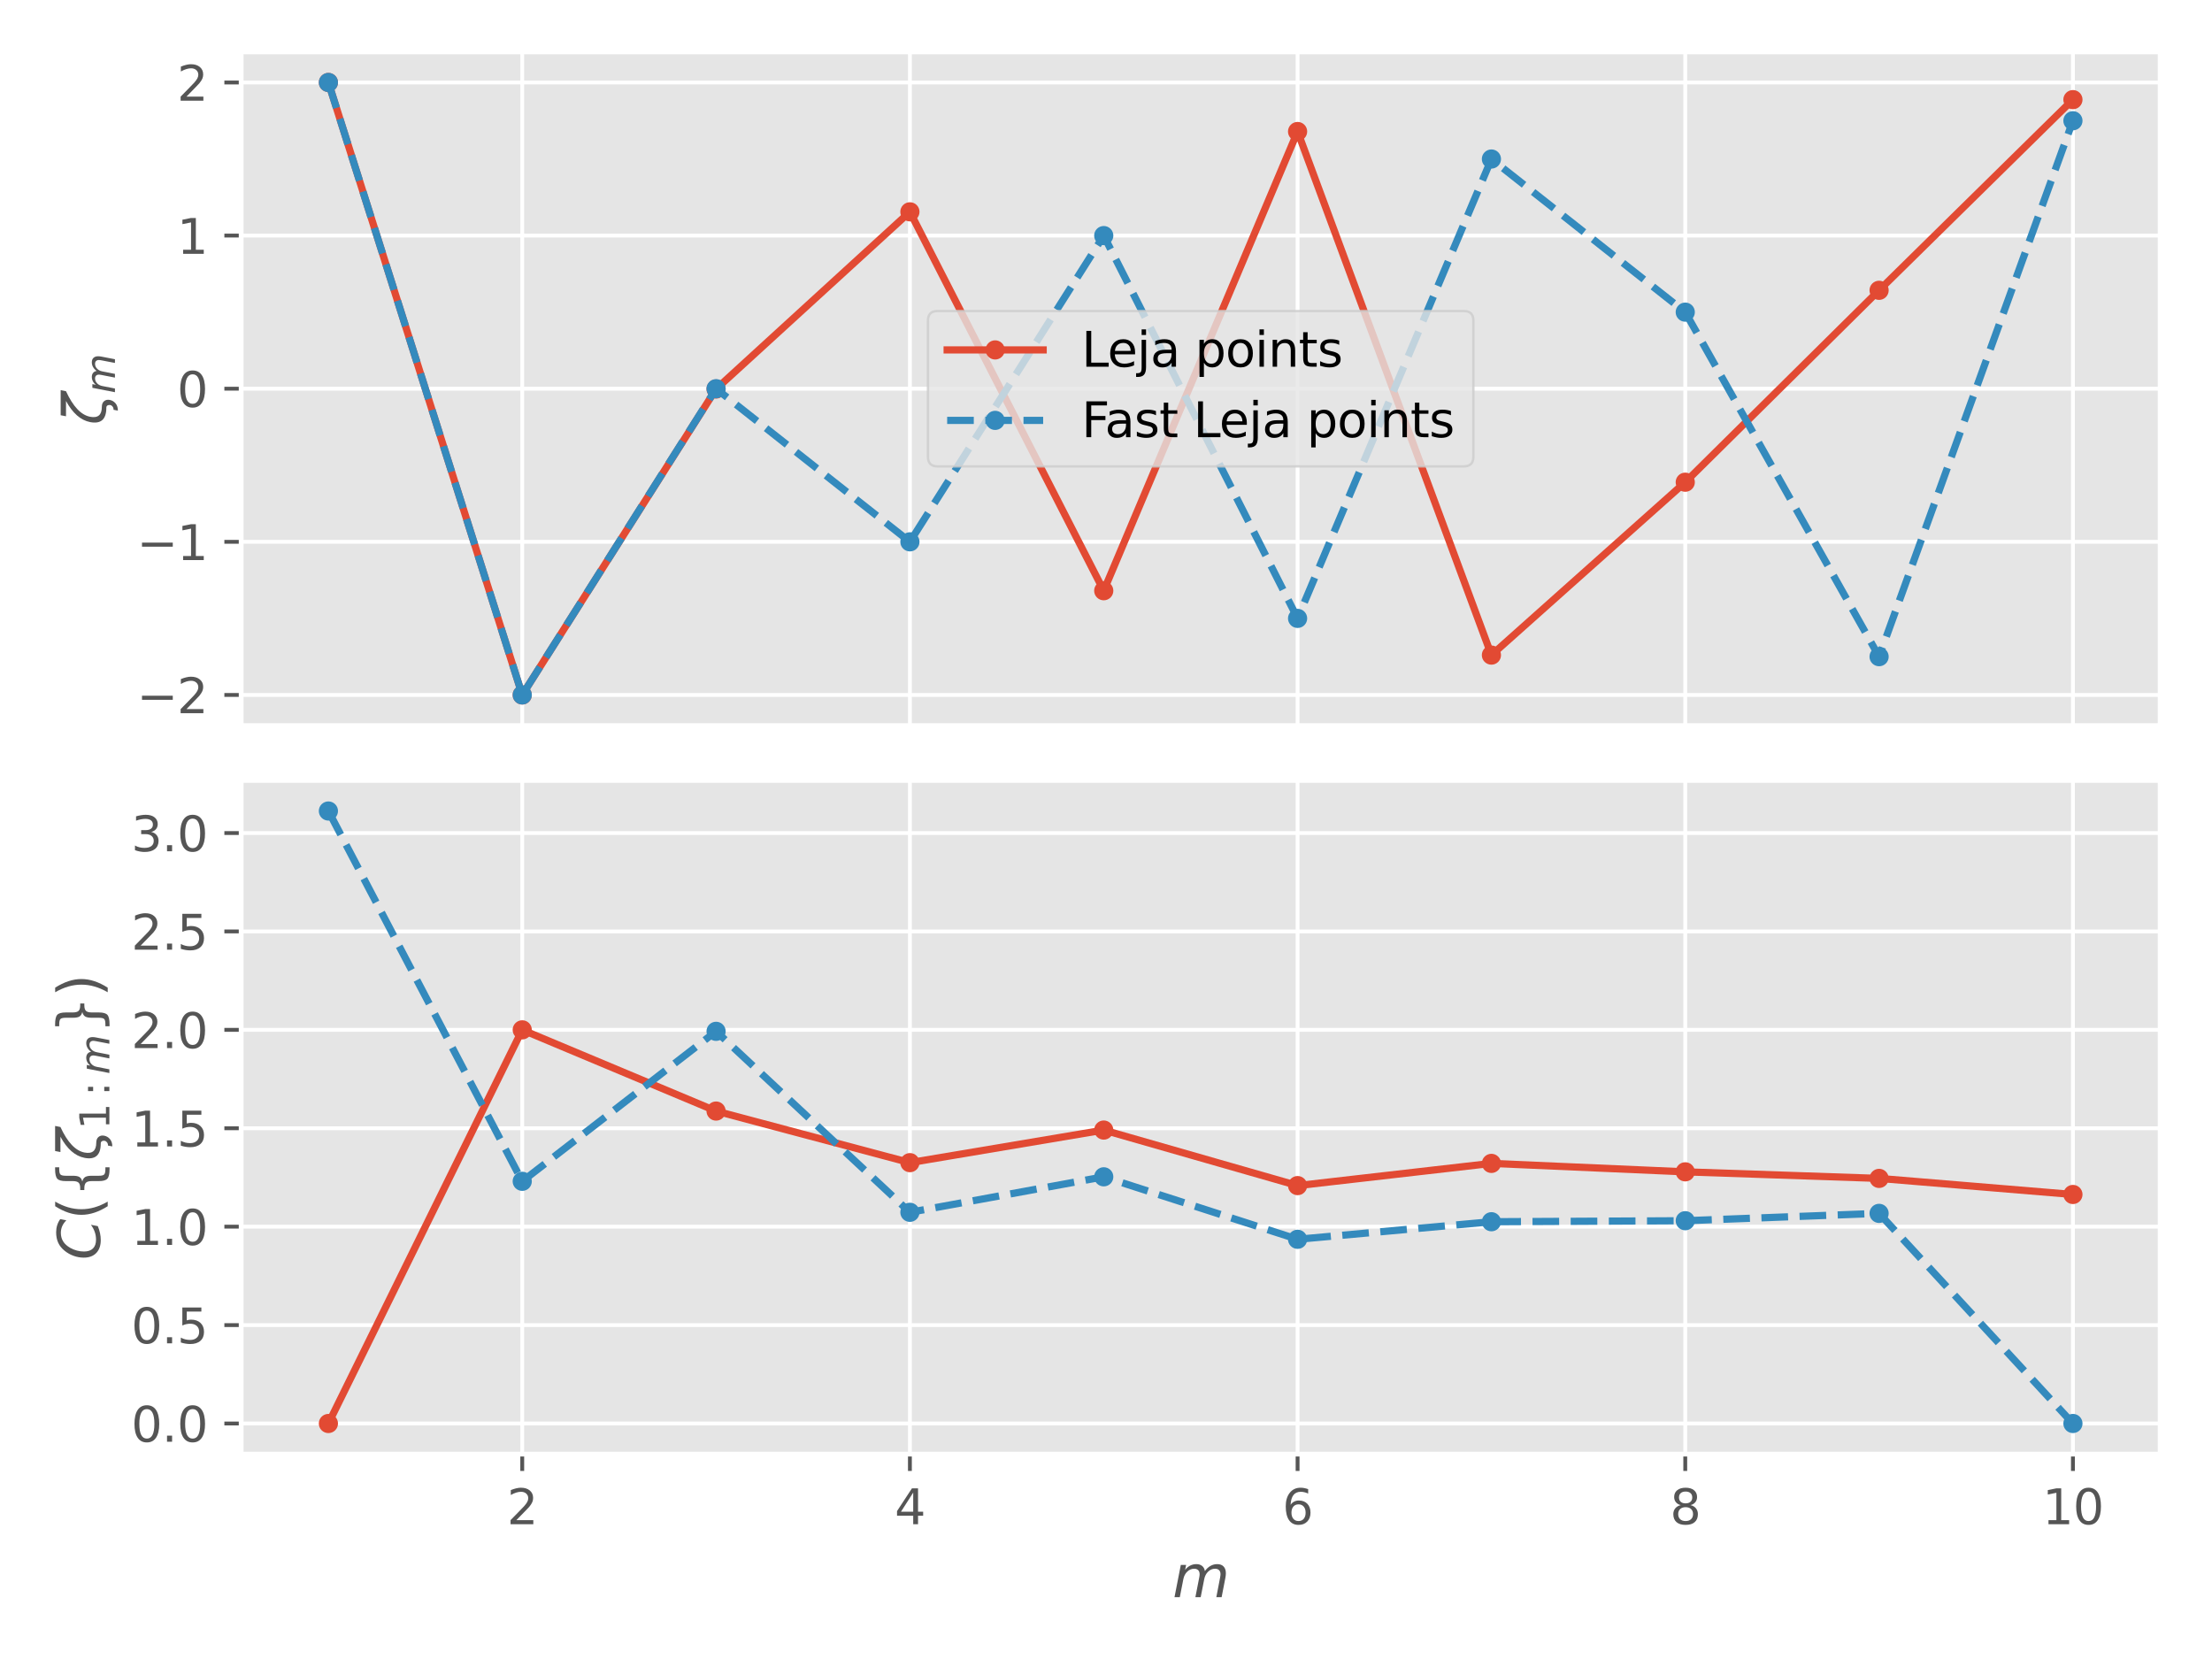 <?xml version="1.0" encoding="utf-8" standalone="no"?>
<!DOCTYPE svg PUBLIC "-//W3C//DTD SVG 1.1//EN"
  "http://www.w3.org/Graphics/SVG/1.1/DTD/svg11.dtd">
<svg xmlns:xlink="http://www.w3.org/1999/xlink" width="460.8pt" height="345.6pt" viewBox="0 0 460.8 345.6" xmlns="http://www.w3.org/2000/svg" version="1.1">
 <defs>
  <style type="text/css">*{stroke-linejoin: round; stroke-linecap: butt}</style>
 </defs>
 <g id="figure_1">
  <g id="patch_1">
   <path d="M 0 345.6 
L 460.8 345.6 
L 460.8 0 
L 0 0 
z
" style="fill: #ffffff"/>
  </g>
  <g id="axes_1">
   <g id="patch_2">
    <path d="M 50.24 151.149 
L 450 151.149 
L 450 10.8 
L 50.24 10.8 
z
" style="fill: #e5e5e5"/>
   </g>
   <g id="matplotlib.axis_1">
    <g id="xtick_1">
     <g id="line2d_1">
      <path d="M 108.791 151.149 
L 108.791 10.8 
" clip-path="url(#p5b02eaebc3)" style="fill: none; stroke: #ffffff; stroke-width: 0.8; stroke-linecap: square"/>
     </g>
    </g>
    <g id="xtick_2">
     <g id="line2d_2">
      <path d="M 189.55 151.149 
L 189.55 10.8 
" clip-path="url(#p5b02eaebc3)" style="fill: none; stroke: #ffffff; stroke-width: 0.8; stroke-linecap: square"/>
     </g>
    </g>
    <g id="xtick_3">
     <g id="line2d_3">
      <path d="M 270.31 151.149 
L 270.31 10.8 
" clip-path="url(#p5b02eaebc3)" style="fill: none; stroke: #ffffff; stroke-width: 0.8; stroke-linecap: square"/>
     </g>
    </g>
    <g id="xtick_4">
     <g id="line2d_4">
      <path d="M 351.069 151.149 
L 351.069 10.8 
" clip-path="url(#p5b02eaebc3)" style="fill: none; stroke: #ffffff; stroke-width: 0.8; stroke-linecap: square"/>
     </g>
    </g>
    <g id="xtick_5">
     <g id="line2d_5">
      <path d="M 431.829 151.149 
L 431.829 10.8 
" clip-path="url(#p5b02eaebc3)" style="fill: none; stroke: #ffffff; stroke-width: 0.8; stroke-linecap: square"/>
     </g>
    </g>
   </g>
   <g id="matplotlib.axis_2">
    <g id="ytick_1">
     <g id="line2d_6">
      <path d="M 50.24 144.77 
L 450 144.77 
" clip-path="url(#p5b02eaebc3)" style="fill: none; stroke: #ffffff; stroke-width: 0.8; stroke-linecap: square"/>
     </g>
     <g id="line2d_7">
      <defs>
       <path id="m97dee95419" d="M 0 0 
L -3.5 0 
" style="stroke: #555555; stroke-width: 0.8"/>
      </defs>
      <g>
       <use xlink:href="#m97dee95419" x="50.24" y="144.77" style="fill: #555555; stroke: #555555; stroke-width: 0.8"/>
      </g>
     </g>
     <g id="text_1">
      <!-- −2 -->
      <g style="fill: #555555" transform="translate(28.498 148.569)scale(0.1 -0.1)">
       <defs>
        <path id="DejaVuSans-2212" d="M 678 2272 
L 4684 2272 
L 4684 1741 
L 678 1741 
L 678 2272 
z
" transform="scale(0.016)"/>
        <path id="DejaVuSans-32" d="M 1228 531 
L 3431 531 
L 3431 0 
L 469 0 
L 469 531 
Q 828 903 1448 1529 
Q 2069 2156 2228 2338 
Q 2531 2678 2651 2914 
Q 2772 3150 2772 3378 
Q 2772 3750 2511 3984 
Q 2250 4219 1831 4219 
Q 1534 4219 1204 4116 
Q 875 4013 500 3803 
L 500 4441 
Q 881 4594 1212 4672 
Q 1544 4750 1819 4750 
Q 2544 4750 2975 4387 
Q 3406 4025 3406 3419 
Q 3406 3131 3298 2873 
Q 3191 2616 2906 2266 
Q 2828 2175 2409 1742 
Q 1991 1309 1228 531 
z
" transform="scale(0.016)"/>
       </defs>
       <use xlink:href="#DejaVuSans-2212"/>
       <use xlink:href="#DejaVuSans-32" x="83.789"/>
      </g>
     </g>
    </g>
    <g id="ytick_2">
     <g id="line2d_8">
      <path d="M 50.24 112.872 
L 450 112.872 
" clip-path="url(#p5b02eaebc3)" style="fill: none; stroke: #ffffff; stroke-width: 0.8; stroke-linecap: square"/>
     </g>
     <g id="line2d_9">
      <g>
       <use xlink:href="#m97dee95419" x="50.24" y="112.872" style="fill: #555555; stroke: #555555; stroke-width: 0.8"/>
      </g>
     </g>
     <g id="text_2">
      <!-- −1 -->
      <g style="fill: #555555" transform="translate(28.498 116.671)scale(0.1 -0.1)">
       <defs>
        <path id="DejaVuSans-31" d="M 794 531 
L 1825 531 
L 1825 4091 
L 703 3866 
L 703 4441 
L 1819 4666 
L 2450 4666 
L 2450 531 
L 3481 531 
L 3481 0 
L 794 0 
L 794 531 
z
" transform="scale(0.016)"/>
       </defs>
       <use xlink:href="#DejaVuSans-2212"/>
       <use xlink:href="#DejaVuSans-31" x="83.789"/>
      </g>
     </g>
    </g>
    <g id="ytick_3">
     <g id="line2d_10">
      <path d="M 50.24 80.975 
L 450 80.975 
" clip-path="url(#p5b02eaebc3)" style="fill: none; stroke: #ffffff; stroke-width: 0.8; stroke-linecap: square"/>
     </g>
     <g id="line2d_11">
      <g>
       <use xlink:href="#m97dee95419" x="50.24" y="80.975" style="fill: #555555; stroke: #555555; stroke-width: 0.8"/>
      </g>
     </g>
     <g id="text_3">
      <!-- 0 -->
      <g style="fill: #555555" transform="translate(36.877 84.774)scale(0.1 -0.1)">
       <defs>
        <path id="DejaVuSans-30" d="M 2034 4250 
Q 1547 4250 1301 3770 
Q 1056 3291 1056 2328 
Q 1056 1369 1301 889 
Q 1547 409 2034 409 
Q 2525 409 2770 889 
Q 3016 1369 3016 2328 
Q 3016 3291 2770 3770 
Q 2525 4250 2034 4250 
z
M 2034 4750 
Q 2819 4750 3233 4129 
Q 3647 3509 3647 2328 
Q 3647 1150 3233 529 
Q 2819 -91 2034 -91 
Q 1250 -91 836 529 
Q 422 1150 422 2328 
Q 422 3509 836 4129 
Q 1250 4750 2034 4750 
z
" transform="scale(0.016)"/>
       </defs>
       <use xlink:href="#DejaVuSans-30"/>
      </g>
     </g>
    </g>
    <g id="ytick_4">
     <g id="line2d_12">
      <path d="M 50.24 49.077 
L 450 49.077 
" clip-path="url(#p5b02eaebc3)" style="fill: none; stroke: #ffffff; stroke-width: 0.8; stroke-linecap: square"/>
     </g>
     <g id="line2d_13">
      <g>
       <use xlink:href="#m97dee95419" x="50.24" y="49.077" style="fill: #555555; stroke: #555555; stroke-width: 0.8"/>
      </g>
     </g>
     <g id="text_4">
      <!-- 1 -->
      <g style="fill: #555555" transform="translate(36.877 52.876)scale(0.1 -0.1)">
       <use xlink:href="#DejaVuSans-31"/>
      </g>
     </g>
    </g>
    <g id="ytick_5">
     <g id="line2d_14">
      <path d="M 50.24 17.18 
L 450 17.18 
" clip-path="url(#p5b02eaebc3)" style="fill: none; stroke: #ffffff; stroke-width: 0.8; stroke-linecap: square"/>
     </g>
     <g id="line2d_15">
      <g>
       <use xlink:href="#m97dee95419" x="50.24" y="17.18" style="fill: #555555; stroke: #555555; stroke-width: 0.8"/>
      </g>
     </g>
     <g id="text_5">
      <!-- 2 -->
      <g style="fill: #555555" transform="translate(36.877 20.979)scale(0.1 -0.1)">
       <use xlink:href="#DejaVuSans-32"/>
      </g>
     </g>
    </g>
    <g id="text_6">
     <!-- $\zeta_m$ -->
     <g style="fill: #555555" transform="translate(21.978 88.535)rotate(-90)scale(0.12 -0.12)">
      <defs>
       <path id="DejaVuSans-Oblique-3b6" d="M 1966 397 
Q 2378 394 2578 159 
Q 2794 -88 2722 -463 
Q 2650 -822 2372 -1072 
Q 2069 -1344 1559 -1344 
Q 1606 -1109 1650 -872 
Q 1863 -888 2022 -750 
Q 2144 -641 2166 -525 
Q 2197 -359 2125 -222 
Q 2050 -91 1872 -91 
Q -22 -91 316 1669 
Q 616 3206 2609 4284 
L 947 4284 
L 1059 4863 
L 3778 4863 
L 3666 4284 
Q 1181 3147 894 1669 
Q 647 397 1966 397 
z
" transform="scale(0.016)"/>
       <path id="DejaVuSans-Oblique-6d" d="M 5747 2113 
L 5338 0 
L 4763 0 
L 5166 2094 
Q 5191 2228 5203 2325 
Q 5216 2422 5216 2491 
Q 5216 2772 5059 2928 
Q 4903 3084 4622 3084 
Q 4203 3084 3875 2770 
Q 3547 2456 3450 1953 
L 3066 0 
L 2491 0 
L 2900 2094 
Q 2925 2209 2937 2307 
Q 2950 2406 2950 2484 
Q 2950 2769 2794 2926 
Q 2638 3084 2363 3084 
Q 1938 3084 1609 2770 
Q 1281 2456 1184 1953 
L 800 0 
L 225 0 
L 909 3500 
L 1484 3500 
L 1375 2956 
Q 1609 3263 1923 3423 
Q 2238 3584 2597 3584 
Q 2978 3584 3223 3384 
Q 3469 3184 3519 2828 
Q 3781 3197 4126 3390 
Q 4472 3584 4856 3584 
Q 5306 3584 5551 3325 
Q 5797 3066 5797 2591 
Q 5797 2488 5784 2364 
Q 5772 2241 5747 2113 
z
" transform="scale(0.016)"/>
      </defs>
      <use xlink:href="#DejaVuSans-Oblique-3b6" transform="translate(0 0.016)"/>
      <use xlink:href="#DejaVuSans-Oblique-6d" transform="translate(54.395 -16.391)scale(0.7)"/>
     </g>
    </g>
   </g>
   <g id="line2d_16">
    <path d="M 68.411 17.18 
L 108.791 144.77 
L 149.171 81.038 
L 189.55 44.128 
L 229.93 123.058 
L 270.31 27.397 
L 310.69 136.468 
L 351.069 100.452 
L 391.449 60.476 
L 431.829 20.756 
" clip-path="url(#p5b02eaebc3)" style="fill: none; stroke: #e24a33; stroke-width: 1.5; stroke-linecap: square"/>
    <defs>
     <path id="m527854b72c" d="M 0 1.5 
C 0.398 1.5 0.779 1.342 1.061 1.061 
C 1.342 0.779 1.5 0.398 1.5 0 
C 1.5 -0.398 1.342 -0.779 1.061 -1.061 
C 0.779 -1.342 0.398 -1.5 0 -1.5 
C -0.398 -1.5 -0.779 -1.342 -1.061 -1.061 
C -1.342 -0.779 -1.5 -0.398 -1.5 0 
C -1.5 0.398 -1.342 0.779 -1.061 1.061 
C -0.779 1.342 -0.398 1.5 0 1.5 
z
" style="stroke: #e24a33"/>
    </defs>
    <g clip-path="url(#p5b02eaebc3)">
     <use xlink:href="#m527854b72c" x="68.411" y="17.18" style="fill: #e24a33; stroke: #e24a33"/>
     <use xlink:href="#m527854b72c" x="108.791" y="144.77" style="fill: #e24a33; stroke: #e24a33"/>
     <use xlink:href="#m527854b72c" x="149.171" y="81.038" style="fill: #e24a33; stroke: #e24a33"/>
     <use xlink:href="#m527854b72c" x="189.55" y="44.128" style="fill: #e24a33; stroke: #e24a33"/>
     <use xlink:href="#m527854b72c" x="229.93" y="123.058" style="fill: #e24a33; stroke: #e24a33"/>
     <use xlink:href="#m527854b72c" x="270.31" y="27.397" style="fill: #e24a33; stroke: #e24a33"/>
     <use xlink:href="#m527854b72c" x="310.69" y="136.468" style="fill: #e24a33; stroke: #e24a33"/>
     <use xlink:href="#m527854b72c" x="351.069" y="100.452" style="fill: #e24a33; stroke: #e24a33"/>
     <use xlink:href="#m527854b72c" x="391.449" y="60.476" style="fill: #e24a33; stroke: #e24a33"/>
     <use xlink:href="#m527854b72c" x="431.829" y="20.756" style="fill: #e24a33; stroke: #e24a33"/>
    </g>
   </g>
   <g id="line2d_17">
    <path d="M 68.411 17.18 
L 108.791 144.77 
L 149.171 80.975 
L 189.55 112.872 
L 229.93 49.077 
L 270.31 128.821 
L 310.69 33.128 
L 351.069 65.026 
L 391.449 136.795 
L 431.829 25.154 
" clip-path="url(#p5b02eaebc3)" style="fill: none; stroke-dasharray: 5.55,2.4; stroke-dashoffset: 0; stroke: #348abd; stroke-width: 1.5"/>
    <defs>
     <path id="mf2284a9468" d="M 0 1.5 
C 0.398 1.5 0.779 1.342 1.061 1.061 
C 1.342 0.779 1.5 0.398 1.5 0 
C 1.5 -0.398 1.342 -0.779 1.061 -1.061 
C 0.779 -1.342 0.398 -1.5 0 -1.5 
C -0.398 -1.5 -0.779 -1.342 -1.061 -1.061 
C -1.342 -0.779 -1.5 -0.398 -1.5 0 
C -1.5 0.398 -1.342 0.779 -1.061 1.061 
C -0.779 1.342 -0.398 1.5 0 1.5 
z
" style="stroke: #348abd"/>
    </defs>
    <g clip-path="url(#p5b02eaebc3)">
     <use xlink:href="#mf2284a9468" x="68.411" y="17.18" style="fill: #348abd; stroke: #348abd"/>
     <use xlink:href="#mf2284a9468" x="108.791" y="144.77" style="fill: #348abd; stroke: #348abd"/>
     <use xlink:href="#mf2284a9468" x="149.171" y="80.975" style="fill: #348abd; stroke: #348abd"/>
     <use xlink:href="#mf2284a9468" x="189.55" y="112.872" style="fill: #348abd; stroke: #348abd"/>
     <use xlink:href="#mf2284a9468" x="229.93" y="49.077" style="fill: #348abd; stroke: #348abd"/>
     <use xlink:href="#mf2284a9468" x="270.31" y="128.821" style="fill: #348abd; stroke: #348abd"/>
     <use xlink:href="#mf2284a9468" x="310.69" y="33.128" style="fill: #348abd; stroke: #348abd"/>
     <use xlink:href="#mf2284a9468" x="351.069" y="65.026" style="fill: #348abd; stroke: #348abd"/>
     <use xlink:href="#mf2284a9468" x="391.449" y="136.795" style="fill: #348abd; stroke: #348abd"/>
     <use xlink:href="#mf2284a9468" x="431.829" y="25.154" style="fill: #348abd; stroke: #348abd"/>
    </g>
   </g>
   <g id="patch_3">
    <path d="M 50.24 151.149 
L 50.24 10.8 
" style="fill: none; stroke: #ffffff; stroke-linejoin: miter; stroke-linecap: square"/>
   </g>
   <g id="patch_4">
    <path d="M 450 151.149 
L 450 10.8 
" style="fill: none; stroke: #ffffff; stroke-linejoin: miter; stroke-linecap: square"/>
   </g>
   <g id="patch_5">
    <path d="M 50.24 151.149 
L 450 151.149 
" style="fill: none; stroke: #ffffff; stroke-linejoin: miter; stroke-linecap: square"/>
   </g>
   <g id="patch_6">
    <path d="M 50.24 10.8 
L 450 10.8 
" style="fill: none; stroke: #ffffff; stroke-linejoin: miter; stroke-linecap: square"/>
   </g>
   <g id="legend_1">
    <g id="patch_7">
     <path d="M 195.309 97.153 
L 304.931 97.153 
Q 306.931 97.153 306.931 95.153 
L 306.931 66.796 
Q 306.931 64.796 304.931 64.796 
L 195.309 64.796 
Q 193.309 64.796 193.309 66.796 
L 193.309 95.153 
Q 193.309 97.153 195.309 97.153 
z
" style="fill: #e5e5e5; opacity: 0.8; stroke: #cccccc; stroke-width: 0.5; stroke-linejoin: miter"/>
    </g>
    <g id="line2d_18">
     <path d="M 197.309 72.895 
L 207.309 72.895 
L 217.309 72.895 
" style="fill: none; stroke: #e24a33; stroke-width: 1.5; stroke-linecap: square"/>
     <g>
      <use xlink:href="#m527854b72c" x="207.309" y="72.895" style="fill: #e24a33; stroke: #e24a33"/>
     </g>
    </g>
    <g id="text_7">
     <!-- Leja points -->
     <g transform="translate(225.309 76.395)scale(0.1 -0.1)">
      <defs>
       <path id="DejaVuSans-4c" d="M 628 4666 
L 1259 4666 
L 1259 531 
L 3531 531 
L 3531 0 
L 628 0 
L 628 4666 
z
" transform="scale(0.016)"/>
       <path id="DejaVuSans-65" d="M 3597 1894 
L 3597 1613 
L 953 1613 
Q 991 1019 1311 708 
Q 1631 397 2203 397 
Q 2534 397 2845 478 
Q 3156 559 3463 722 
L 3463 178 
Q 3153 47 2828 -22 
Q 2503 -91 2169 -91 
Q 1331 -91 842 396 
Q 353 884 353 1716 
Q 353 2575 817 3079 
Q 1281 3584 2069 3584 
Q 2775 3584 3186 3129 
Q 3597 2675 3597 1894 
z
M 3022 2063 
Q 3016 2534 2758 2815 
Q 2500 3097 2075 3097 
Q 1594 3097 1305 2825 
Q 1016 2553 972 2059 
L 3022 2063 
z
" transform="scale(0.016)"/>
       <path id="DejaVuSans-6a" d="M 603 3500 
L 1178 3500 
L 1178 -63 
Q 1178 -731 923 -1031 
Q 669 -1331 103 -1331 
L -116 -1331 
L -116 -844 
L 38 -844 
Q 366 -844 484 -692 
Q 603 -541 603 -63 
L 603 3500 
z
M 603 4863 
L 1178 4863 
L 1178 4134 
L 603 4134 
L 603 4863 
z
" transform="scale(0.016)"/>
       <path id="DejaVuSans-61" d="M 2194 1759 
Q 1497 1759 1228 1600 
Q 959 1441 959 1056 
Q 959 750 1161 570 
Q 1363 391 1709 391 
Q 2188 391 2477 730 
Q 2766 1069 2766 1631 
L 2766 1759 
L 2194 1759 
z
M 3341 1997 
L 3341 0 
L 2766 0 
L 2766 531 
Q 2569 213 2275 61 
Q 1981 -91 1556 -91 
Q 1019 -91 701 211 
Q 384 513 384 1019 
Q 384 1609 779 1909 
Q 1175 2209 1959 2209 
L 2766 2209 
L 2766 2266 
Q 2766 2663 2505 2880 
Q 2244 3097 1772 3097 
Q 1472 3097 1187 3025 
Q 903 2953 641 2809 
L 641 3341 
Q 956 3463 1253 3523 
Q 1550 3584 1831 3584 
Q 2591 3584 2966 3190 
Q 3341 2797 3341 1997 
z
" transform="scale(0.016)"/>
       <path id="DejaVuSans-20" transform="scale(0.016)"/>
       <path id="DejaVuSans-70" d="M 1159 525 
L 1159 -1331 
L 581 -1331 
L 581 3500 
L 1159 3500 
L 1159 2969 
Q 1341 3281 1617 3432 
Q 1894 3584 2278 3584 
Q 2916 3584 3314 3078 
Q 3713 2572 3713 1747 
Q 3713 922 3314 415 
Q 2916 -91 2278 -91 
Q 1894 -91 1617 61 
Q 1341 213 1159 525 
z
M 3116 1747 
Q 3116 2381 2855 2742 
Q 2594 3103 2138 3103 
Q 1681 3103 1420 2742 
Q 1159 2381 1159 1747 
Q 1159 1113 1420 752 
Q 1681 391 2138 391 
Q 2594 391 2855 752 
Q 3116 1113 3116 1747 
z
" transform="scale(0.016)"/>
       <path id="DejaVuSans-6f" d="M 1959 3097 
Q 1497 3097 1228 2736 
Q 959 2375 959 1747 
Q 959 1119 1226 758 
Q 1494 397 1959 397 
Q 2419 397 2687 759 
Q 2956 1122 2956 1747 
Q 2956 2369 2687 2733 
Q 2419 3097 1959 3097 
z
M 1959 3584 
Q 2709 3584 3137 3096 
Q 3566 2609 3566 1747 
Q 3566 888 3137 398 
Q 2709 -91 1959 -91 
Q 1206 -91 779 398 
Q 353 888 353 1747 
Q 353 2609 779 3096 
Q 1206 3584 1959 3584 
z
" transform="scale(0.016)"/>
       <path id="DejaVuSans-69" d="M 603 3500 
L 1178 3500 
L 1178 0 
L 603 0 
L 603 3500 
z
M 603 4863 
L 1178 4863 
L 1178 4134 
L 603 4134 
L 603 4863 
z
" transform="scale(0.016)"/>
       <path id="DejaVuSans-6e" d="M 3513 2113 
L 3513 0 
L 2938 0 
L 2938 2094 
Q 2938 2591 2744 2837 
Q 2550 3084 2163 3084 
Q 1697 3084 1428 2787 
Q 1159 2491 1159 1978 
L 1159 0 
L 581 0 
L 581 3500 
L 1159 3500 
L 1159 2956 
Q 1366 3272 1645 3428 
Q 1925 3584 2291 3584 
Q 2894 3584 3203 3211 
Q 3513 2838 3513 2113 
z
" transform="scale(0.016)"/>
       <path id="DejaVuSans-74" d="M 1172 4494 
L 1172 3500 
L 2356 3500 
L 2356 3053 
L 1172 3053 
L 1172 1153 
Q 1172 725 1289 603 
Q 1406 481 1766 481 
L 2356 481 
L 2356 0 
L 1766 0 
Q 1100 0 847 248 
Q 594 497 594 1153 
L 594 3053 
L 172 3053 
L 172 3500 
L 594 3500 
L 594 4494 
L 1172 4494 
z
" transform="scale(0.016)"/>
       <path id="DejaVuSans-73" d="M 2834 3397 
L 2834 2853 
Q 2591 2978 2328 3040 
Q 2066 3103 1784 3103 
Q 1356 3103 1142 2972 
Q 928 2841 928 2578 
Q 928 2378 1081 2264 
Q 1234 2150 1697 2047 
L 1894 2003 
Q 2506 1872 2764 1633 
Q 3022 1394 3022 966 
Q 3022 478 2636 193 
Q 2250 -91 1575 -91 
Q 1294 -91 989 -36 
Q 684 19 347 128 
L 347 722 
Q 666 556 975 473 
Q 1284 391 1588 391 
Q 1994 391 2212 530 
Q 2431 669 2431 922 
Q 2431 1156 2273 1281 
Q 2116 1406 1581 1522 
L 1381 1569 
Q 847 1681 609 1914 
Q 372 2147 372 2553 
Q 372 3047 722 3315 
Q 1072 3584 1716 3584 
Q 2034 3584 2315 3537 
Q 2597 3491 2834 3397 
z
" transform="scale(0.016)"/>
      </defs>
      <use xlink:href="#DejaVuSans-4c"/>
      <use xlink:href="#DejaVuSans-65" x="53.963"/>
      <use xlink:href="#DejaVuSans-6a" x="115.486"/>
      <use xlink:href="#DejaVuSans-61" x="143.27"/>
      <use xlink:href="#DejaVuSans-20" x="204.549"/>
      <use xlink:href="#DejaVuSans-70" x="236.336"/>
      <use xlink:href="#DejaVuSans-6f" x="299.812"/>
      <use xlink:href="#DejaVuSans-69" x="360.994"/>
      <use xlink:href="#DejaVuSans-6e" x="388.777"/>
      <use xlink:href="#DejaVuSans-74" x="452.156"/>
      <use xlink:href="#DejaVuSans-73" x="491.365"/>
     </g>
    </g>
    <g id="line2d_19">
     <path d="M 197.309 87.573 
L 207.309 87.573 
L 217.309 87.573 
" style="fill: none; stroke-dasharray: 5.55,2.4; stroke-dashoffset: 0; stroke: #348abd; stroke-width: 1.5"/>
     <g>
      <use xlink:href="#mf2284a9468" x="207.309" y="87.573" style="fill: #348abd; stroke: #348abd"/>
     </g>
    </g>
    <g id="text_8">
     <!-- Fast Leja points -->
     <g transform="translate(225.309 91.073)scale(0.1 -0.1)">
      <defs>
       <path id="DejaVuSans-46" d="M 628 4666 
L 3309 4666 
L 3309 4134 
L 1259 4134 
L 1259 2759 
L 3109 2759 
L 3109 2228 
L 1259 2228 
L 1259 0 
L 628 0 
L 628 4666 
z
" transform="scale(0.016)"/>
      </defs>
      <use xlink:href="#DejaVuSans-46"/>
      <use xlink:href="#DejaVuSans-61" x="48.395"/>
      <use xlink:href="#DejaVuSans-73" x="109.674"/>
      <use xlink:href="#DejaVuSans-74" x="161.773"/>
      <use xlink:href="#DejaVuSans-20" x="200.982"/>
      <use xlink:href="#DejaVuSans-4c" x="232.77"/>
      <use xlink:href="#DejaVuSans-65" x="286.732"/>
      <use xlink:href="#DejaVuSans-6a" x="348.256"/>
      <use xlink:href="#DejaVuSans-61" x="376.039"/>
      <use xlink:href="#DejaVuSans-20" x="437.318"/>
      <use xlink:href="#DejaVuSans-70" x="469.105"/>
      <use xlink:href="#DejaVuSans-6f" x="532.582"/>
      <use xlink:href="#DejaVuSans-69" x="593.764"/>
      <use xlink:href="#DejaVuSans-6e" x="621.547"/>
      <use xlink:href="#DejaVuSans-74" x="684.926"/>
      <use xlink:href="#DejaVuSans-73" x="724.135"/>
     </g>
    </g>
   </g>
  </g>
  <g id="axes_2">
   <g id="patch_8">
    <path d="M 50.24 302.92 
L 450 302.92 
L 450 162.571 
L 50.24 162.571 
z
" style="fill: #e5e5e5"/>
   </g>
   <g id="matplotlib.axis_3">
    <g id="xtick_6">
     <g id="line2d_20">
      <path d="M 108.791 302.92 
L 108.791 162.571 
" clip-path="url(#p24e29097f4)" style="fill: none; stroke: #ffffff; stroke-width: 0.8; stroke-linecap: square"/>
     </g>
     <g id="line2d_21">
      <defs>
       <path id="m7c0c7c9c6a" d="M 0 0 
L 0 3.5 
" style="stroke: #555555; stroke-width: 0.8"/>
      </defs>
      <g>
       <use xlink:href="#m7c0c7c9c6a" x="108.791" y="302.92" style="fill: #555555; stroke: #555555; stroke-width: 0.8"/>
      </g>
     </g>
     <g id="text_9">
      <!-- 2 -->
      <g style="fill: #555555" transform="translate(105.609 317.518)scale(0.1 -0.1)">
       <use xlink:href="#DejaVuSans-32"/>
      </g>
     </g>
    </g>
    <g id="xtick_7">
     <g id="line2d_22">
      <path d="M 189.55 302.92 
L 189.55 162.571 
" clip-path="url(#p24e29097f4)" style="fill: none; stroke: #ffffff; stroke-width: 0.8; stroke-linecap: square"/>
     </g>
     <g id="line2d_23">
      <g>
       <use xlink:href="#m7c0c7c9c6a" x="189.55" y="302.92" style="fill: #555555; stroke: #555555; stroke-width: 0.8"/>
      </g>
     </g>
     <g id="text_10">
      <!-- 4 -->
      <g style="fill: #555555" transform="translate(186.369 317.518)scale(0.1 -0.1)">
       <defs>
        <path id="DejaVuSans-34" d="M 2419 4116 
L 825 1625 
L 2419 1625 
L 2419 4116 
z
M 2253 4666 
L 3047 4666 
L 3047 1625 
L 3713 1625 
L 3713 1100 
L 3047 1100 
L 3047 0 
L 2419 0 
L 2419 1100 
L 313 1100 
L 313 1709 
L 2253 4666 
z
" transform="scale(0.016)"/>
       </defs>
       <use xlink:href="#DejaVuSans-34"/>
      </g>
     </g>
    </g>
    <g id="xtick_8">
     <g id="line2d_24">
      <path d="M 270.31 302.92 
L 270.31 162.571 
" clip-path="url(#p24e29097f4)" style="fill: none; stroke: #ffffff; stroke-width: 0.8; stroke-linecap: square"/>
     </g>
     <g id="line2d_25">
      <g>
       <use xlink:href="#m7c0c7c9c6a" x="270.31" y="302.92" style="fill: #555555; stroke: #555555; stroke-width: 0.8"/>
      </g>
     </g>
     <g id="text_11">
      <!-- 6 -->
      <g style="fill: #555555" transform="translate(267.129 317.518)scale(0.1 -0.1)">
       <defs>
        <path id="DejaVuSans-36" d="M 2113 2584 
Q 1688 2584 1439 2293 
Q 1191 2003 1191 1497 
Q 1191 994 1439 701 
Q 1688 409 2113 409 
Q 2538 409 2786 701 
Q 3034 994 3034 1497 
Q 3034 2003 2786 2293 
Q 2538 2584 2113 2584 
z
M 3366 4563 
L 3366 3988 
Q 3128 4100 2886 4159 
Q 2644 4219 2406 4219 
Q 1781 4219 1451 3797 
Q 1122 3375 1075 2522 
Q 1259 2794 1537 2939 
Q 1816 3084 2150 3084 
Q 2853 3084 3261 2657 
Q 3669 2231 3669 1497 
Q 3669 778 3244 343 
Q 2819 -91 2113 -91 
Q 1303 -91 875 529 
Q 447 1150 447 2328 
Q 447 3434 972 4092 
Q 1497 4750 2381 4750 
Q 2619 4750 2861 4703 
Q 3103 4656 3366 4563 
z
" transform="scale(0.016)"/>
       </defs>
       <use xlink:href="#DejaVuSans-36"/>
      </g>
     </g>
    </g>
    <g id="xtick_9">
     <g id="line2d_26">
      <path d="M 351.069 302.92 
L 351.069 162.571 
" clip-path="url(#p24e29097f4)" style="fill: none; stroke: #ffffff; stroke-width: 0.8; stroke-linecap: square"/>
     </g>
     <g id="line2d_27">
      <g>
       <use xlink:href="#m7c0c7c9c6a" x="351.069" y="302.92" style="fill: #555555; stroke: #555555; stroke-width: 0.8"/>
      </g>
     </g>
     <g id="text_12">
      <!-- 8 -->
      <g style="fill: #555555" transform="translate(347.888 317.518)scale(0.1 -0.1)">
       <defs>
        <path id="DejaVuSans-38" d="M 2034 2216 
Q 1584 2216 1326 1975 
Q 1069 1734 1069 1313 
Q 1069 891 1326 650 
Q 1584 409 2034 409 
Q 2484 409 2743 651 
Q 3003 894 3003 1313 
Q 3003 1734 2745 1975 
Q 2488 2216 2034 2216 
z
M 1403 2484 
Q 997 2584 770 2862 
Q 544 3141 544 3541 
Q 544 4100 942 4425 
Q 1341 4750 2034 4750 
Q 2731 4750 3128 4425 
Q 3525 4100 3525 3541 
Q 3525 3141 3298 2862 
Q 3072 2584 2669 2484 
Q 3125 2378 3379 2068 
Q 3634 1759 3634 1313 
Q 3634 634 3220 271 
Q 2806 -91 2034 -91 
Q 1263 -91 848 271 
Q 434 634 434 1313 
Q 434 1759 690 2068 
Q 947 2378 1403 2484 
z
M 1172 3481 
Q 1172 3119 1398 2916 
Q 1625 2713 2034 2713 
Q 2441 2713 2670 2916 
Q 2900 3119 2900 3481 
Q 2900 3844 2670 4047 
Q 2441 4250 2034 4250 
Q 1625 4250 1398 4047 
Q 1172 3844 1172 3481 
z
" transform="scale(0.016)"/>
       </defs>
       <use xlink:href="#DejaVuSans-38"/>
      </g>
     </g>
    </g>
    <g id="xtick_10">
     <g id="line2d_28">
      <path d="M 431.829 302.92 
L 431.829 162.571 
" clip-path="url(#p24e29097f4)" style="fill: none; stroke: #ffffff; stroke-width: 0.8; stroke-linecap: square"/>
     </g>
     <g id="line2d_29">
      <g>
       <use xlink:href="#m7c0c7c9c6a" x="431.829" y="302.92" style="fill: #555555; stroke: #555555; stroke-width: 0.8"/>
      </g>
     </g>
     <g id="text_13">
      <!-- 10 -->
      <g style="fill: #555555" transform="translate(425.467 317.518)scale(0.1 -0.1)">
       <use xlink:href="#DejaVuSans-31"/>
       <use xlink:href="#DejaVuSans-30" x="63.623"/>
      </g>
     </g>
    </g>
    <g id="text_14">
     <!-- $m$ -->
     <g style="fill: #555555" transform="translate(244.24 332.716)scale(0.12 -0.12)">
      <use xlink:href="#DejaVuSans-Oblique-6d"/>
     </g>
    </g>
   </g>
   <g id="matplotlib.axis_4">
    <g id="ytick_6">
     <g id="line2d_30">
      <path d="M 50.24 296.54 
L 450 296.54 
" clip-path="url(#p24e29097f4)" style="fill: none; stroke: #ffffff; stroke-width: 0.8; stroke-linecap: square"/>
     </g>
     <g id="line2d_31">
      <g>
       <use xlink:href="#m97dee95419" x="50.24" y="296.54" style="fill: #555555; stroke: #555555; stroke-width: 0.8"/>
      </g>
     </g>
     <g id="text_15">
      <!-- 0.0 -->
      <g style="fill: #555555" transform="translate(27.337 300.34)scale(0.1 -0.1)">
       <defs>
        <path id="DejaVuSans-2e" d="M 684 794 
L 1344 794 
L 1344 0 
L 684 0 
L 684 794 
z
" transform="scale(0.016)"/>
       </defs>
       <use xlink:href="#DejaVuSans-30"/>
       <use xlink:href="#DejaVuSans-2e" x="63.623"/>
       <use xlink:href="#DejaVuSans-30" x="95.41"/>
      </g>
     </g>
    </g>
    <g id="ytick_7">
     <g id="line2d_32">
      <path d="M 50.24 276.04 
L 450 276.04 
" clip-path="url(#p24e29097f4)" style="fill: none; stroke: #ffffff; stroke-width: 0.8; stroke-linecap: square"/>
     </g>
     <g id="line2d_33">
      <g>
       <use xlink:href="#m97dee95419" x="50.24" y="276.04" style="fill: #555555; stroke: #555555; stroke-width: 0.8"/>
      </g>
     </g>
     <g id="text_16">
      <!-- 0.5 -->
      <g style="fill: #555555" transform="translate(27.337 279.839)scale(0.1 -0.1)">
       <defs>
        <path id="DejaVuSans-35" d="M 691 4666 
L 3169 4666 
L 3169 4134 
L 1269 4134 
L 1269 2991 
Q 1406 3038 1543 3061 
Q 1681 3084 1819 3084 
Q 2600 3084 3056 2656 
Q 3513 2228 3513 1497 
Q 3513 744 3044 326 
Q 2575 -91 1722 -91 
Q 1428 -91 1123 -41 
Q 819 9 494 109 
L 494 744 
Q 775 591 1075 516 
Q 1375 441 1709 441 
Q 2250 441 2565 725 
Q 2881 1009 2881 1497 
Q 2881 1984 2565 2268 
Q 2250 2553 1709 2553 
Q 1456 2553 1204 2497 
Q 953 2441 691 2322 
L 691 4666 
z
" transform="scale(0.016)"/>
       </defs>
       <use xlink:href="#DejaVuSans-30"/>
       <use xlink:href="#DejaVuSans-2e" x="63.623"/>
       <use xlink:href="#DejaVuSans-35" x="95.41"/>
      </g>
     </g>
    </g>
    <g id="ytick_8">
     <g id="line2d_34">
      <path d="M 50.24 255.539 
L 450 255.539 
" clip-path="url(#p24e29097f4)" style="fill: none; stroke: #ffffff; stroke-width: 0.8; stroke-linecap: square"/>
     </g>
     <g id="line2d_35">
      <g>
       <use xlink:href="#m97dee95419" x="50.24" y="255.539" style="fill: #555555; stroke: #555555; stroke-width: 0.8"/>
      </g>
     </g>
     <g id="text_17">
      <!-- 1.0 -->
      <g style="fill: #555555" transform="translate(27.337 259.338)scale(0.1 -0.1)">
       <use xlink:href="#DejaVuSans-31"/>
       <use xlink:href="#DejaVuSans-2e" x="63.623"/>
       <use xlink:href="#DejaVuSans-30" x="95.41"/>
      </g>
     </g>
    </g>
    <g id="ytick_9">
     <g id="line2d_36">
      <path d="M 50.24 235.038 
L 450 235.038 
" clip-path="url(#p24e29097f4)" style="fill: none; stroke: #ffffff; stroke-width: 0.8; stroke-linecap: square"/>
     </g>
     <g id="line2d_37">
      <g>
       <use xlink:href="#m97dee95419" x="50.24" y="235.038" style="fill: #555555; stroke: #555555; stroke-width: 0.8"/>
      </g>
     </g>
     <g id="text_18">
      <!-- 1.5 -->
      <g style="fill: #555555" transform="translate(27.337 238.837)scale(0.1 -0.1)">
       <use xlink:href="#DejaVuSans-31"/>
       <use xlink:href="#DejaVuSans-2e" x="63.623"/>
       <use xlink:href="#DejaVuSans-35" x="95.41"/>
      </g>
     </g>
    </g>
    <g id="ytick_10">
     <g id="line2d_38">
      <path d="M 50.24 214.537 
L 450 214.537 
" clip-path="url(#p24e29097f4)" style="fill: none; stroke: #ffffff; stroke-width: 0.8; stroke-linecap: square"/>
     </g>
     <g id="line2d_39">
      <g>
       <use xlink:href="#m97dee95419" x="50.24" y="214.537" style="fill: #555555; stroke: #555555; stroke-width: 0.8"/>
      </g>
     </g>
     <g id="text_19">
      <!-- 2.0 -->
      <g style="fill: #555555" transform="translate(27.337 218.336)scale(0.1 -0.1)">
       <use xlink:href="#DejaVuSans-32"/>
       <use xlink:href="#DejaVuSans-2e" x="63.623"/>
       <use xlink:href="#DejaVuSans-30" x="95.41"/>
      </g>
     </g>
    </g>
    <g id="ytick_11">
     <g id="line2d_40">
      <path d="M 50.24 194.036 
L 450 194.036 
" clip-path="url(#p24e29097f4)" style="fill: none; stroke: #ffffff; stroke-width: 0.8; stroke-linecap: square"/>
     </g>
     <g id="line2d_41">
      <g>
       <use xlink:href="#m97dee95419" x="50.24" y="194.036" style="fill: #555555; stroke: #555555; stroke-width: 0.8"/>
      </g>
     </g>
     <g id="text_20">
      <!-- 2.5 -->
      <g style="fill: #555555" transform="translate(27.337 197.836)scale(0.1 -0.1)">
       <use xlink:href="#DejaVuSans-32"/>
       <use xlink:href="#DejaVuSans-2e" x="63.623"/>
       <use xlink:href="#DejaVuSans-35" x="95.41"/>
      </g>
     </g>
    </g>
    <g id="ytick_12">
     <g id="line2d_42">
      <path d="M 50.24 173.536 
L 450 173.536 
" clip-path="url(#p24e29097f4)" style="fill: none; stroke: #ffffff; stroke-width: 0.8; stroke-linecap: square"/>
     </g>
     <g id="line2d_43">
      <g>
       <use xlink:href="#m97dee95419" x="50.24" y="173.536" style="fill: #555555; stroke: #555555; stroke-width: 0.8"/>
      </g>
     </g>
     <g id="text_21">
      <!-- 3.0 -->
      <g style="fill: #555555" transform="translate(27.337 177.335)scale(0.1 -0.1)">
       <defs>
        <path id="DejaVuSans-33" d="M 2597 2516 
Q 3050 2419 3304 2112 
Q 3559 1806 3559 1356 
Q 3559 666 3084 287 
Q 2609 -91 1734 -91 
Q 1441 -91 1130 -33 
Q 819 25 488 141 
L 488 750 
Q 750 597 1062 519 
Q 1375 441 1716 441 
Q 2309 441 2620 675 
Q 2931 909 2931 1356 
Q 2931 1769 2642 2001 
Q 2353 2234 1838 2234 
L 1294 2234 
L 1294 2753 
L 1863 2753 
Q 2328 2753 2575 2939 
Q 2822 3125 2822 3475 
Q 2822 3834 2567 4026 
Q 2313 4219 1838 4219 
Q 1578 4219 1281 4162 
Q 984 4106 628 3988 
L 628 4550 
Q 988 4650 1302 4700 
Q 1616 4750 1894 4750 
Q 2613 4750 3031 4423 
Q 3450 4097 3450 3541 
Q 3450 3153 3228 2886 
Q 3006 2619 2597 2516 
z
" transform="scale(0.016)"/>
       </defs>
       <use xlink:href="#DejaVuSans-33"/>
       <use xlink:href="#DejaVuSans-2e" x="63.623"/>
       <use xlink:href="#DejaVuSans-30" x="95.41"/>
      </g>
     </g>
    </g>
    <g id="text_22">
     <!-- $C(\{\zeta_{1:m}\})$ -->
     <g style="fill: #555555" transform="translate(20.817 262.505)rotate(-90)scale(0.12 -0.12)">
      <defs>
       <path id="DejaVuSans-Oblique-43" d="M 4447 4306 
L 4319 3641 
Q 4019 3944 3683 4091 
Q 3347 4238 2956 4238 
Q 2422 4238 2017 3981 
Q 1613 3725 1319 3200 
Q 1131 2863 1032 2486 
Q 934 2109 934 1728 
Q 934 1091 1264 756 
Q 1594 422 2222 422 
Q 2656 422 3056 561 
Q 3456 700 3834 978 
L 3688 231 
Q 3316 72 2936 -9 
Q 2556 -91 2175 -91 
Q 1278 -91 773 396 
Q 269 884 269 1753 
Q 269 2309 461 2846 
Q 653 3384 1013 3828 
Q 1394 4300 1883 4525 
Q 2372 4750 3022 4750 
Q 3422 4750 3780 4639 
Q 4138 4528 4447 4306 
z
" transform="scale(0.016)"/>
       <path id="DejaVuSans-28" d="M 1984 4856 
Q 1566 4138 1362 3434 
Q 1159 2731 1159 2009 
Q 1159 1288 1364 580 
Q 1569 -128 1984 -844 
L 1484 -844 
Q 1016 -109 783 600 
Q 550 1309 550 2009 
Q 550 2706 781 3412 
Q 1013 4119 1484 4856 
L 1984 4856 
z
" transform="scale(0.016)"/>
       <path id="DejaVuSans-7b" d="M 3272 -594 
L 3272 -1044 
L 3078 -1044 
Q 2300 -1044 2036 -812 
Q 1772 -581 1772 109 
L 1772 856 
Q 1772 1328 1603 1509 
Q 1434 1691 991 1691 
L 800 1691 
L 800 2138 
L 991 2138 
Q 1438 2138 1605 2317 
Q 1772 2497 1772 2963 
L 1772 3713 
Q 1772 4403 2036 4633 
Q 2300 4863 3078 4863 
L 3272 4863 
L 3272 4416 
L 3059 4416 
Q 2619 4416 2484 4278 
Q 2350 4141 2350 3700 
L 2350 2925 
Q 2350 2434 2208 2212 
Q 2066 1991 1722 1913 
Q 2069 1828 2209 1606 
Q 2350 1384 2350 897 
L 2350 122 
Q 2350 -319 2484 -456 
Q 2619 -594 3059 -594 
L 3272 -594 
z
" transform="scale(0.016)"/>
       <path id="DejaVuSans-3a" d="M 750 794 
L 1409 794 
L 1409 0 
L 750 0 
L 750 794 
z
M 750 3309 
L 1409 3309 
L 1409 2516 
L 750 2516 
L 750 3309 
z
" transform="scale(0.016)"/>
       <path id="DejaVuSans-7d" d="M 800 -594 
L 1019 -594 
Q 1456 -594 1589 -459 
Q 1722 -325 1722 122 
L 1722 897 
Q 1722 1384 1862 1606 
Q 2003 1828 2350 1913 
Q 2003 1991 1862 2212 
Q 1722 2434 1722 2925 
L 1722 3700 
Q 1722 4144 1589 4280 
Q 1456 4416 1019 4416 
L 800 4416 
L 800 4863 
L 997 4863 
Q 1775 4863 2036 4633 
Q 2297 4403 2297 3713 
L 2297 2963 
Q 2297 2497 2465 2317 
Q 2634 2138 3078 2138 
L 3272 2138 
L 3272 1691 
L 3078 1691 
Q 2634 1691 2465 1509 
Q 2297 1328 2297 856 
L 2297 109 
Q 2297 -581 2036 -812 
Q 1775 -1044 997 -1044 
L 800 -1044 
L 800 -594 
z
" transform="scale(0.016)"/>
       <path id="DejaVuSans-29" d="M 513 4856 
L 1013 4856 
Q 1481 4119 1714 3412 
Q 1947 2706 1947 2009 
Q 1947 1309 1714 600 
Q 1481 -109 1013 -844 
L 513 -844 
Q 928 -128 1133 580 
Q 1338 1288 1338 2009 
Q 1338 2731 1133 3434 
Q 928 4138 513 4856 
z
" transform="scale(0.016)"/>
      </defs>
      <use xlink:href="#DejaVuSans-Oblique-43" transform="translate(0 0.016)"/>
      <use xlink:href="#DejaVuSans-28" transform="translate(69.824 0.016)"/>
      <use xlink:href="#DejaVuSans-7b" transform="translate(108.838 0.016)"/>
      <use xlink:href="#DejaVuSans-Oblique-3b6" transform="translate(172.461 0.016)"/>
      <use xlink:href="#DejaVuSans-31" transform="translate(226.855 -16.391)scale(0.7)"/>
      <use xlink:href="#DejaVuSans-3a" transform="translate(285.029 -16.391)scale(0.7)"/>
      <use xlink:href="#DejaVuSans-Oblique-6d" transform="translate(322.251 -16.391)scale(0.7)"/>
      <use xlink:href="#DejaVuSans-7d" transform="translate(393.174 0.016)"/>
      <use xlink:href="#DejaVuSans-29" transform="translate(456.797 0.016)"/>
     </g>
    </g>
   </g>
   <g id="line2d_44">
    <path d="M 68.411 296.54 
L 108.791 214.537 
L 149.171 231.454 
L 189.55 242.203 
L 229.93 235.413 
L 270.31 246.982 
L 310.69 242.356 
L 351.069 244.115 
L 391.449 245.483 
L 431.829 248.832 
" clip-path="url(#p24e29097f4)" style="fill: none; stroke: #e24a33; stroke-width: 1.5; stroke-linecap: square"/>
    <g clip-path="url(#p24e29097f4)">
     <use xlink:href="#m527854b72c" x="68.411" y="296.54" style="fill: #e24a33; stroke: #e24a33"/>
     <use xlink:href="#m527854b72c" x="108.791" y="214.537" style="fill: #e24a33; stroke: #e24a33"/>
     <use xlink:href="#m527854b72c" x="149.171" y="231.454" style="fill: #e24a33; stroke: #e24a33"/>
     <use xlink:href="#m527854b72c" x="189.55" y="242.203" style="fill: #e24a33; stroke: #e24a33"/>
     <use xlink:href="#m527854b72c" x="229.93" y="235.413" style="fill: #e24a33; stroke: #e24a33"/>
     <use xlink:href="#m527854b72c" x="270.31" y="246.982" style="fill: #e24a33; stroke: #e24a33"/>
     <use xlink:href="#m527854b72c" x="310.69" y="242.356" style="fill: #e24a33; stroke: #e24a33"/>
     <use xlink:href="#m527854b72c" x="351.069" y="244.115" style="fill: #e24a33; stroke: #e24a33"/>
     <use xlink:href="#m527854b72c" x="391.449" y="245.483" style="fill: #e24a33; stroke: #e24a33"/>
     <use xlink:href="#m527854b72c" x="431.829" y="248.832" style="fill: #e24a33; stroke: #e24a33"/>
    </g>
   </g>
   <g id="line2d_45">
    <path d="M 68.411 168.95 
L 108.791 246.089 
L 149.171 214.845 
L 189.55 252.546 
L 229.93 245.151 
L 270.31 258.168 
L 310.69 254.509 
L 351.069 254.299 
L 391.449 252.767 
L 431.829 296.54 
" clip-path="url(#p24e29097f4)" style="fill: none; stroke-dasharray: 5.55,2.4; stroke-dashoffset: 0; stroke: #348abd; stroke-width: 1.5"/>
    <g clip-path="url(#p24e29097f4)">
     <use xlink:href="#mf2284a9468" x="68.411" y="168.95" style="fill: #348abd; stroke: #348abd"/>
     <use xlink:href="#mf2284a9468" x="108.791" y="246.089" style="fill: #348abd; stroke: #348abd"/>
     <use xlink:href="#mf2284a9468" x="149.171" y="214.845" style="fill: #348abd; stroke: #348abd"/>
     <use xlink:href="#mf2284a9468" x="189.55" y="252.546" style="fill: #348abd; stroke: #348abd"/>
     <use xlink:href="#mf2284a9468" x="229.93" y="245.151" style="fill: #348abd; stroke: #348abd"/>
     <use xlink:href="#mf2284a9468" x="270.31" y="258.168" style="fill: #348abd; stroke: #348abd"/>
     <use xlink:href="#mf2284a9468" x="310.69" y="254.509" style="fill: #348abd; stroke: #348abd"/>
     <use xlink:href="#mf2284a9468" x="351.069" y="254.299" style="fill: #348abd; stroke: #348abd"/>
     <use xlink:href="#mf2284a9468" x="391.449" y="252.767" style="fill: #348abd; stroke: #348abd"/>
     <use xlink:href="#mf2284a9468" x="431.829" y="296.54" style="fill: #348abd; stroke: #348abd"/>
    </g>
   </g>
   <g id="patch_9">
    <path d="M 50.24 302.92 
L 50.24 162.571 
" style="fill: none; stroke: #ffffff; stroke-linejoin: miter; stroke-linecap: square"/>
   </g>
   <g id="patch_10">
    <path d="M 450 302.92 
L 450 162.571 
" style="fill: none; stroke: #ffffff; stroke-linejoin: miter; stroke-linecap: square"/>
   </g>
   <g id="patch_11">
    <path d="M 50.24 302.92 
L 450 302.92 
" style="fill: none; stroke: #ffffff; stroke-linejoin: miter; stroke-linecap: square"/>
   </g>
   <g id="patch_12">
    <path d="M 50.24 162.571 
L 450 162.571 
" style="fill: none; stroke: #ffffff; stroke-linejoin: miter; stroke-linecap: square"/>
   </g>
  </g>
 </g>
 <defs>
  <clipPath id="p5b02eaebc3">
   <rect x="50.24" y="10.8" width="399.76" height="140.349"/>
  </clipPath>
  <clipPath id="p24e29097f4">
   <rect x="50.24" y="162.571" width="399.76" height="140.349"/>
  </clipPath>
 </defs>
</svg>
